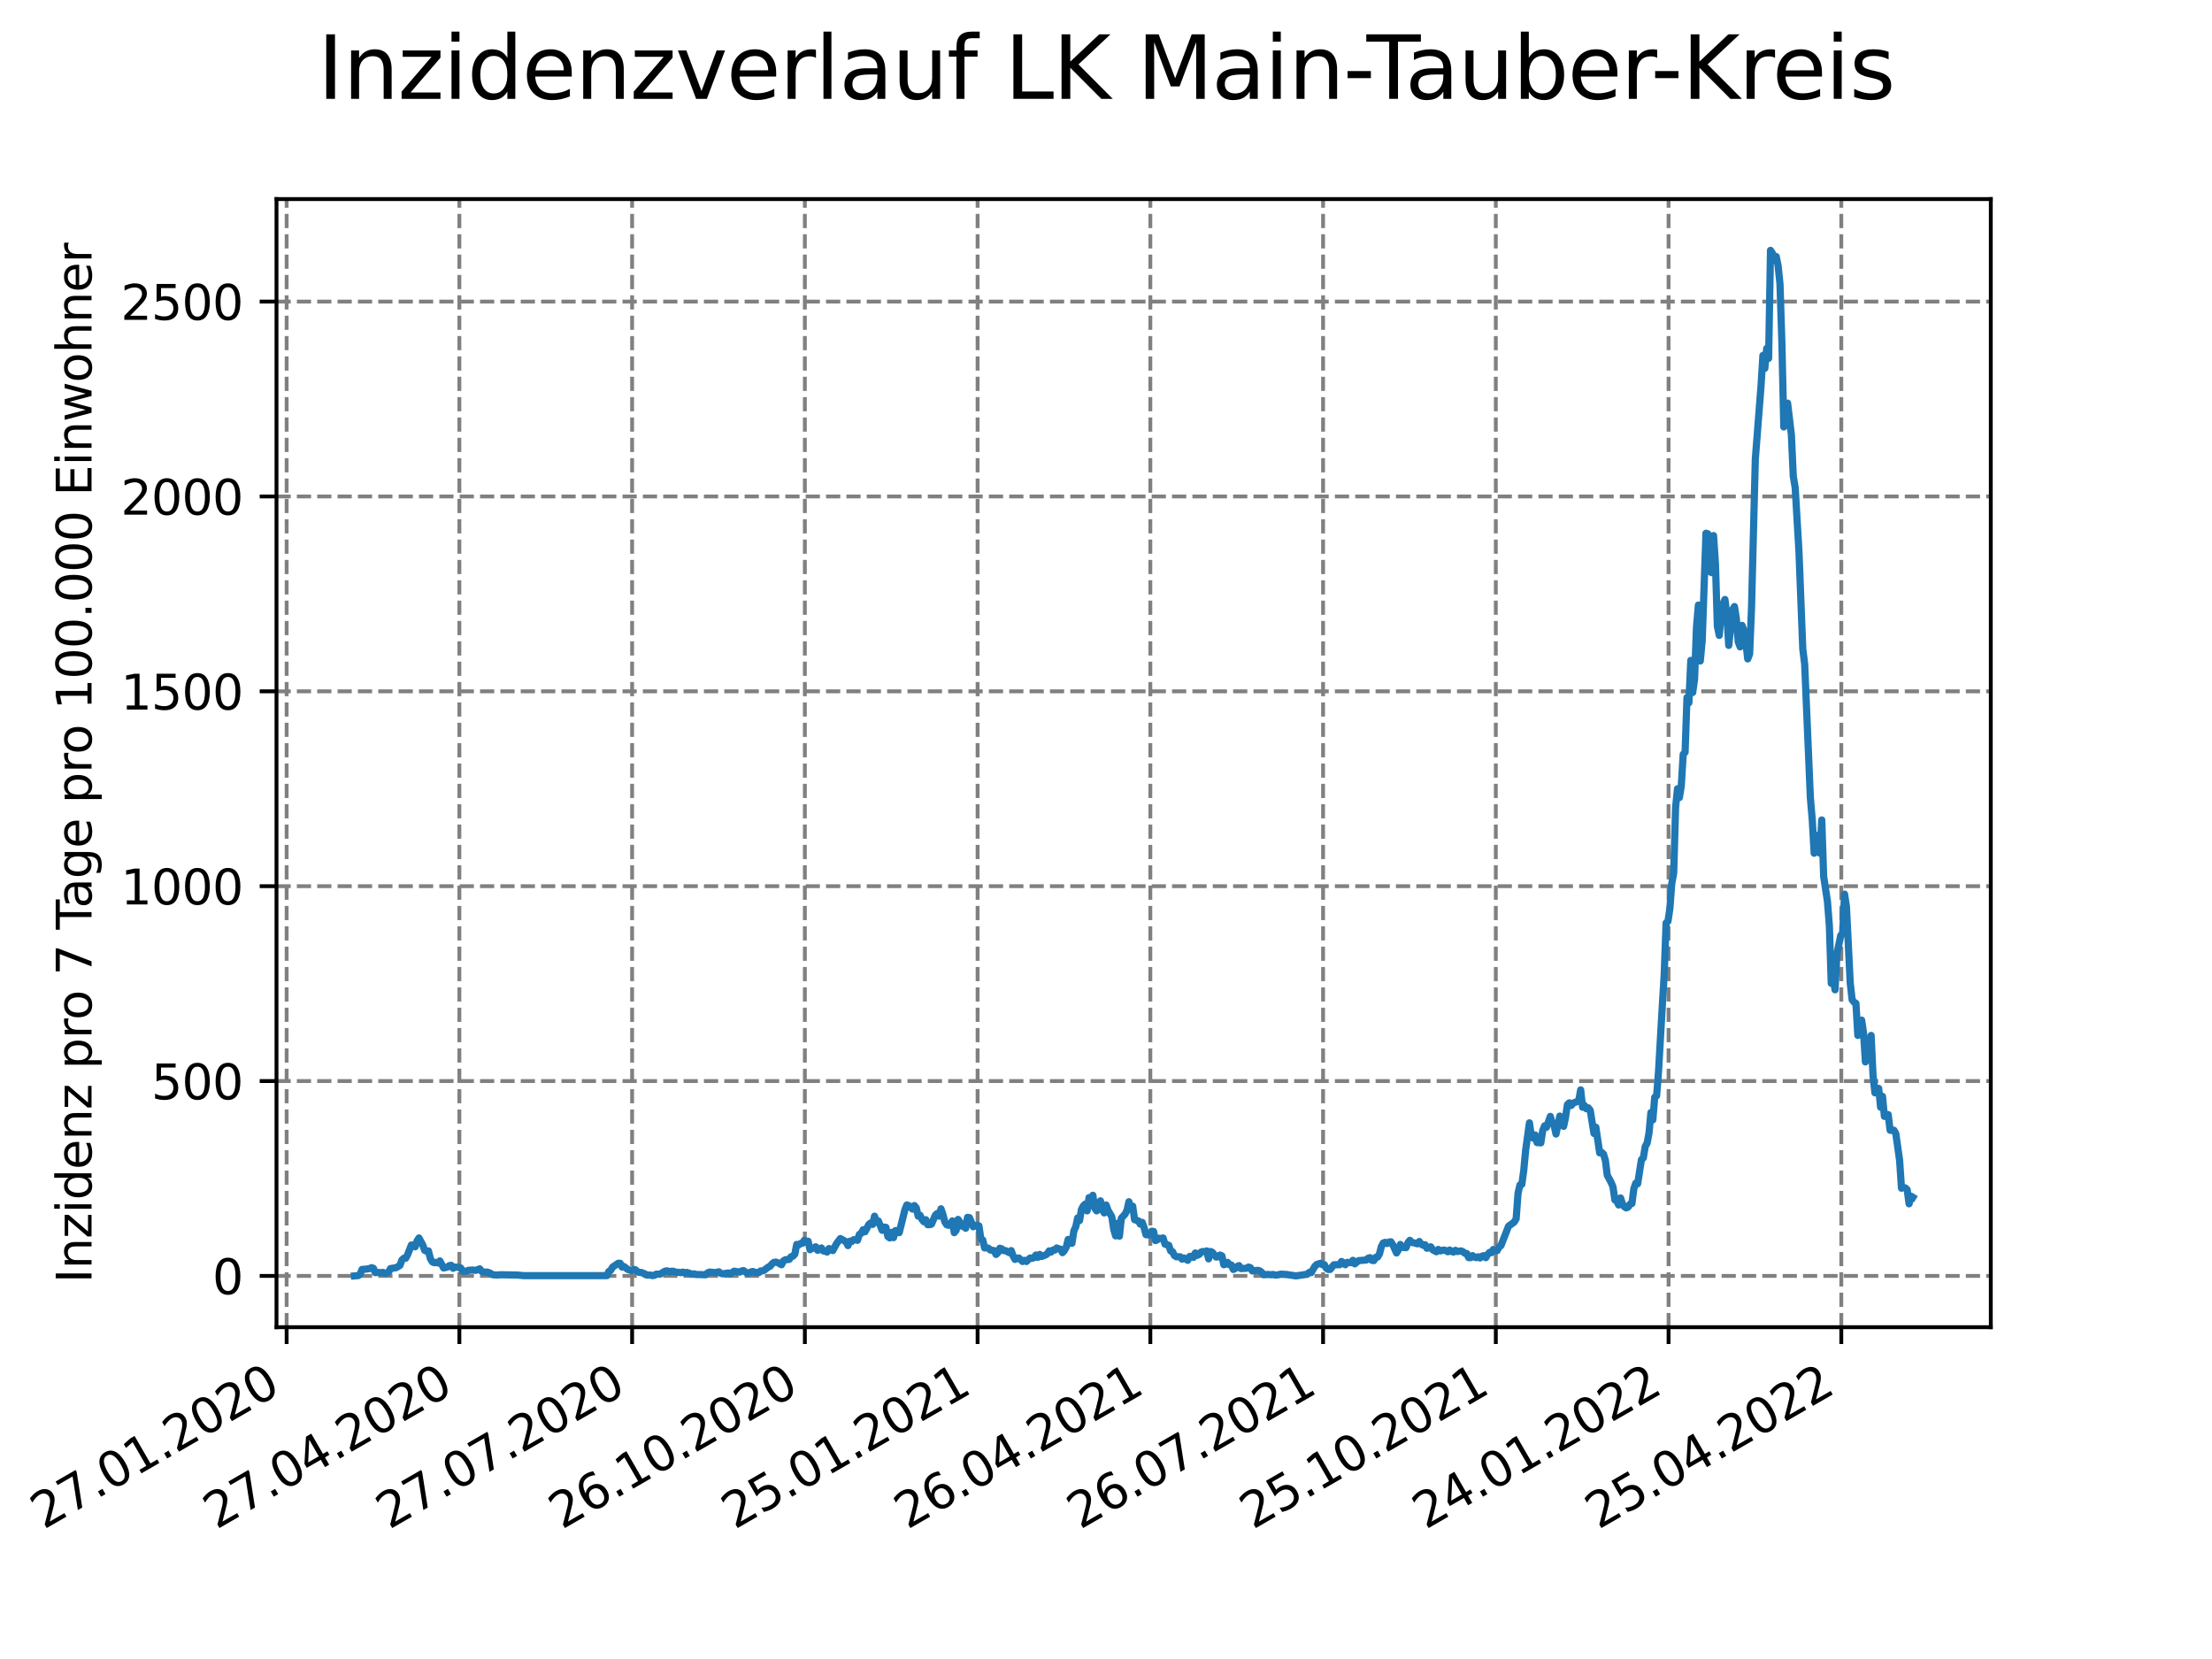 <?xml version="1.0" encoding="utf-8" standalone="no"?>
<!DOCTYPE svg PUBLIC "-//W3C//DTD SVG 1.1//EN"
  "http://www.w3.org/Graphics/SVG/1.1/DTD/svg11.dtd">
<svg xmlns:xlink="http://www.w3.org/1999/xlink" width="460.8pt" height="345.6pt" viewBox="0 0 460.8 345.6" xmlns="http://www.w3.org/2000/svg" version="1.1">
 <defs>
  <style type="text/css">*{stroke-linejoin: round; stroke-linecap: butt}</style>
 </defs>
 <g id="figure_1">
  <g id="patch_1">
   <path d="M 0 345.6 
L 460.8 345.6 
L 460.8 0 
L 0 0 
z
" style="fill: #ffffff"/>
  </g>
  <g id="axes_1">
   <g id="patch_2">
    <path d="M 57.6 276.48 
L 414.72 276.48 
L 414.72 41.472 
L 57.6 41.472 
z
" style="fill: #ffffff"/>
   </g>
   <g id="matplotlib.axis_1">
    <g id="xtick_1">
     <g id="line2d_1">
      <path d="M 59.712 276.48 
L 59.712 41.472 
" clip-path="url(#p176cbe93b3)" style="fill: none; stroke-dasharray: 2.96,1.28; stroke-dashoffset: 0; stroke: #808080; stroke-width: 0.8"/>
     </g>
     <g id="line2d_2">
      <defs>
       <path id="m58b17391d1" d="M 0 0 
L 0 3.5 
" style="stroke: #000000; stroke-width: 0.8"/>
      </defs>
      <g>
       <use xlink:href="#m58b17391d1" x="59.712" y="276.48" style="stroke: #000000; stroke-width: 0.8"/>
      </g>
     </g>
     <g id="text_1">
      <!-- 27.01.2020 -->
      <g transform="translate(9.087 318.689)rotate(-30)scale(0.1 -0.1)">
       <defs>
        <path id="DejaVuSans-32" d="M 1228 531 
L 3431 531 
L 3431 0 
L 469 0 
L 469 531 
Q 828 903 1448 1529 
Q 2069 2156 2228 2338 
Q 2531 2678 2651 2914 
Q 2772 3150 2772 3378 
Q 2772 3750 2511 3984 
Q 2250 4219 1831 4219 
Q 1534 4219 1204 4116 
Q 875 4013 500 3803 
L 500 4441 
Q 881 4594 1212 4672 
Q 1544 4750 1819 4750 
Q 2544 4750 2975 4387 
Q 3406 4025 3406 3419 
Q 3406 3131 3298 2873 
Q 3191 2616 2906 2266 
Q 2828 2175 2409 1742 
Q 1991 1309 1228 531 
z
" transform="scale(0.016)"/>
        <path id="DejaVuSans-37" d="M 525 4666 
L 3525 4666 
L 3525 4397 
L 1831 0 
L 1172 0 
L 2766 4134 
L 525 4134 
L 525 4666 
z
" transform="scale(0.016)"/>
        <path id="DejaVuSans-2e" d="M 684 794 
L 1344 794 
L 1344 0 
L 684 0 
L 684 794 
z
" transform="scale(0.016)"/>
        <path id="DejaVuSans-30" d="M 2034 4250 
Q 1547 4250 1301 3770 
Q 1056 3291 1056 2328 
Q 1056 1369 1301 889 
Q 1547 409 2034 409 
Q 2525 409 2770 889 
Q 3016 1369 3016 2328 
Q 3016 3291 2770 3770 
Q 2525 4250 2034 4250 
z
M 2034 4750 
Q 2819 4750 3233 4129 
Q 3647 3509 3647 2328 
Q 3647 1150 3233 529 
Q 2819 -91 2034 -91 
Q 1250 -91 836 529 
Q 422 1150 422 2328 
Q 422 3509 836 4129 
Q 1250 4750 2034 4750 
z
" transform="scale(0.016)"/>
        <path id="DejaVuSans-31" d="M 794 531 
L 1825 531 
L 1825 4091 
L 703 3866 
L 703 4441 
L 1819 4666 
L 2450 4666 
L 2450 531 
L 3481 531 
L 3481 0 
L 794 0 
L 794 531 
z
" transform="scale(0.016)"/>
       </defs>
       <use xlink:href="#DejaVuSans-32"/>
       <use xlink:href="#DejaVuSans-37" x="63.623"/>
       <use xlink:href="#DejaVuSans-2e" x="127.246"/>
       <use xlink:href="#DejaVuSans-30" x="159.033"/>
       <use xlink:href="#DejaVuSans-31" x="222.656"/>
       <use xlink:href="#DejaVuSans-2e" x="286.279"/>
       <use xlink:href="#DejaVuSans-32" x="318.066"/>
       <use xlink:href="#DejaVuSans-30" x="381.689"/>
       <use xlink:href="#DejaVuSans-32" x="445.312"/>
       <use xlink:href="#DejaVuSans-30" x="508.936"/>
      </g>
     </g>
    </g>
    <g id="xtick_2">
     <g id="line2d_3">
      <path d="M 95.697 276.48 
L 95.697 41.472 
" clip-path="url(#p176cbe93b3)" style="fill: none; stroke-dasharray: 2.96,1.28; stroke-dashoffset: 0; stroke: #808080; stroke-width: 0.8"/>
     </g>
     <g id="line2d_4">
      <g>
       <use xlink:href="#m58b17391d1" x="95.697" y="276.48" style="stroke: #000000; stroke-width: 0.8"/>
      </g>
     </g>
     <g id="text_2">
      <!-- 27.04.2020 -->
      <g transform="translate(45.072 318.689)rotate(-30)scale(0.1 -0.1)">
       <defs>
        <path id="DejaVuSans-34" d="M 2419 4116 
L 825 1625 
L 2419 1625 
L 2419 4116 
z
M 2253 4666 
L 3047 4666 
L 3047 1625 
L 3713 1625 
L 3713 1100 
L 3047 1100 
L 3047 0 
L 2419 0 
L 2419 1100 
L 313 1100 
L 313 1709 
L 2253 4666 
z
" transform="scale(0.016)"/>
       </defs>
       <use xlink:href="#DejaVuSans-32"/>
       <use xlink:href="#DejaVuSans-37" x="63.623"/>
       <use xlink:href="#DejaVuSans-2e" x="127.246"/>
       <use xlink:href="#DejaVuSans-30" x="159.033"/>
       <use xlink:href="#DejaVuSans-34" x="222.656"/>
       <use xlink:href="#DejaVuSans-2e" x="286.279"/>
       <use xlink:href="#DejaVuSans-32" x="318.066"/>
       <use xlink:href="#DejaVuSans-30" x="381.689"/>
       <use xlink:href="#DejaVuSans-32" x="445.312"/>
       <use xlink:href="#DejaVuSans-30" x="508.936"/>
      </g>
     </g>
    </g>
    <g id="xtick_3">
     <g id="line2d_5">
      <path d="M 131.682 276.48 
L 131.682 41.472 
" clip-path="url(#p176cbe93b3)" style="fill: none; stroke-dasharray: 2.96,1.28; stroke-dashoffset: 0; stroke: #808080; stroke-width: 0.8"/>
     </g>
     <g id="line2d_6">
      <g>
       <use xlink:href="#m58b17391d1" x="131.682" y="276.48" style="stroke: #000000; stroke-width: 0.8"/>
      </g>
     </g>
     <g id="text_3">
      <!-- 27.07.2020 -->
      <g transform="translate(81.057 318.689)rotate(-30)scale(0.1 -0.1)">
       <use xlink:href="#DejaVuSans-32"/>
       <use xlink:href="#DejaVuSans-37" x="63.623"/>
       <use xlink:href="#DejaVuSans-2e" x="127.246"/>
       <use xlink:href="#DejaVuSans-30" x="159.033"/>
       <use xlink:href="#DejaVuSans-37" x="222.656"/>
       <use xlink:href="#DejaVuSans-2e" x="286.279"/>
       <use xlink:href="#DejaVuSans-32" x="318.066"/>
       <use xlink:href="#DejaVuSans-30" x="381.689"/>
       <use xlink:href="#DejaVuSans-32" x="445.312"/>
       <use xlink:href="#DejaVuSans-30" x="508.936"/>
      </g>
     </g>
    </g>
    <g id="xtick_4">
     <g id="line2d_7">
      <path d="M 167.667 276.48 
L 167.667 41.472 
" clip-path="url(#p176cbe93b3)" style="fill: none; stroke-dasharray: 2.96,1.28; stroke-dashoffset: 0; stroke: #808080; stroke-width: 0.8"/>
     </g>
     <g id="line2d_8">
      <g>
       <use xlink:href="#m58b17391d1" x="167.667" y="276.48" style="stroke: #000000; stroke-width: 0.8"/>
      </g>
     </g>
     <g id="text_4">
      <!-- 26.10.2020 -->
      <g transform="translate(117.042 318.689)rotate(-30)scale(0.1 -0.1)">
       <defs>
        <path id="DejaVuSans-36" d="M 2113 2584 
Q 1688 2584 1439 2293 
Q 1191 2003 1191 1497 
Q 1191 994 1439 701 
Q 1688 409 2113 409 
Q 2538 409 2786 701 
Q 3034 994 3034 1497 
Q 3034 2003 2786 2293 
Q 2538 2584 2113 2584 
z
M 3366 4563 
L 3366 3988 
Q 3128 4100 2886 4159 
Q 2644 4219 2406 4219 
Q 1781 4219 1451 3797 
Q 1122 3375 1075 2522 
Q 1259 2794 1537 2939 
Q 1816 3084 2150 3084 
Q 2853 3084 3261 2657 
Q 3669 2231 3669 1497 
Q 3669 778 3244 343 
Q 2819 -91 2113 -91 
Q 1303 -91 875 529 
Q 447 1150 447 2328 
Q 447 3434 972 4092 
Q 1497 4750 2381 4750 
Q 2619 4750 2861 4703 
Q 3103 4656 3366 4563 
z
" transform="scale(0.016)"/>
       </defs>
       <use xlink:href="#DejaVuSans-32"/>
       <use xlink:href="#DejaVuSans-36" x="63.623"/>
       <use xlink:href="#DejaVuSans-2e" x="127.246"/>
       <use xlink:href="#DejaVuSans-31" x="159.033"/>
       <use xlink:href="#DejaVuSans-30" x="222.656"/>
       <use xlink:href="#DejaVuSans-2e" x="286.279"/>
       <use xlink:href="#DejaVuSans-32" x="318.066"/>
       <use xlink:href="#DejaVuSans-30" x="381.689"/>
       <use xlink:href="#DejaVuSans-32" x="445.312"/>
       <use xlink:href="#DejaVuSans-30" x="508.936"/>
      </g>
     </g>
    </g>
    <g id="xtick_5">
     <g id="line2d_9">
      <path d="M 203.652 276.48 
L 203.652 41.472 
" clip-path="url(#p176cbe93b3)" style="fill: none; stroke-dasharray: 2.96,1.28; stroke-dashoffset: 0; stroke: #808080; stroke-width: 0.8"/>
     </g>
     <g id="line2d_10">
      <g>
       <use xlink:href="#m58b17391d1" x="203.652" y="276.48" style="stroke: #000000; stroke-width: 0.8"/>
      </g>
     </g>
     <g id="text_5">
      <!-- 25.01.2021 -->
      <g transform="translate(153.026 318.689)rotate(-30)scale(0.1 -0.1)">
       <defs>
        <path id="DejaVuSans-35" d="M 691 4666 
L 3169 4666 
L 3169 4134 
L 1269 4134 
L 1269 2991 
Q 1406 3038 1543 3061 
Q 1681 3084 1819 3084 
Q 2600 3084 3056 2656 
Q 3513 2228 3513 1497 
Q 3513 744 3044 326 
Q 2575 -91 1722 -91 
Q 1428 -91 1123 -41 
Q 819 9 494 109 
L 494 744 
Q 775 591 1075 516 
Q 1375 441 1709 441 
Q 2250 441 2565 725 
Q 2881 1009 2881 1497 
Q 2881 1984 2565 2268 
Q 2250 2553 1709 2553 
Q 1456 2553 1204 2497 
Q 953 2441 691 2322 
L 691 4666 
z
" transform="scale(0.016)"/>
       </defs>
       <use xlink:href="#DejaVuSans-32"/>
       <use xlink:href="#DejaVuSans-35" x="63.623"/>
       <use xlink:href="#DejaVuSans-2e" x="127.246"/>
       <use xlink:href="#DejaVuSans-30" x="159.033"/>
       <use xlink:href="#DejaVuSans-31" x="222.656"/>
       <use xlink:href="#DejaVuSans-2e" x="286.279"/>
       <use xlink:href="#DejaVuSans-32" x="318.066"/>
       <use xlink:href="#DejaVuSans-30" x="381.689"/>
       <use xlink:href="#DejaVuSans-32" x="445.312"/>
       <use xlink:href="#DejaVuSans-31" x="508.936"/>
      </g>
     </g>
    </g>
    <g id="xtick_6">
     <g id="line2d_11">
      <path d="M 239.637 276.48 
L 239.637 41.472 
" clip-path="url(#p176cbe93b3)" style="fill: none; stroke-dasharray: 2.96,1.28; stroke-dashoffset: 0; stroke: #808080; stroke-width: 0.8"/>
     </g>
     <g id="line2d_12">
      <g>
       <use xlink:href="#m58b17391d1" x="239.637" y="276.48" style="stroke: #000000; stroke-width: 0.8"/>
      </g>
     </g>
     <g id="text_6">
      <!-- 26.04.2021 -->
      <g transform="translate(189.011 318.689)rotate(-30)scale(0.1 -0.1)">
       <use xlink:href="#DejaVuSans-32"/>
       <use xlink:href="#DejaVuSans-36" x="63.623"/>
       <use xlink:href="#DejaVuSans-2e" x="127.246"/>
       <use xlink:href="#DejaVuSans-30" x="159.033"/>
       <use xlink:href="#DejaVuSans-34" x="222.656"/>
       <use xlink:href="#DejaVuSans-2e" x="286.279"/>
       <use xlink:href="#DejaVuSans-32" x="318.066"/>
       <use xlink:href="#DejaVuSans-30" x="381.689"/>
       <use xlink:href="#DejaVuSans-32" x="445.312"/>
       <use xlink:href="#DejaVuSans-31" x="508.936"/>
      </g>
     </g>
    </g>
    <g id="xtick_7">
     <g id="line2d_13">
      <path d="M 275.621 276.48 
L 275.621 41.472 
" clip-path="url(#p176cbe93b3)" style="fill: none; stroke-dasharray: 2.96,1.28; stroke-dashoffset: 0; stroke: #808080; stroke-width: 0.8"/>
     </g>
     <g id="line2d_14">
      <g>
       <use xlink:href="#m58b17391d1" x="275.621" y="276.48" style="stroke: #000000; stroke-width: 0.8"/>
      </g>
     </g>
     <g id="text_7">
      <!-- 26.07.2021 -->
      <g transform="translate(224.996 318.689)rotate(-30)scale(0.1 -0.1)">
       <use xlink:href="#DejaVuSans-32"/>
       <use xlink:href="#DejaVuSans-36" x="63.623"/>
       <use xlink:href="#DejaVuSans-2e" x="127.246"/>
       <use xlink:href="#DejaVuSans-30" x="159.033"/>
       <use xlink:href="#DejaVuSans-37" x="222.656"/>
       <use xlink:href="#DejaVuSans-2e" x="286.279"/>
       <use xlink:href="#DejaVuSans-32" x="318.066"/>
       <use xlink:href="#DejaVuSans-30" x="381.689"/>
       <use xlink:href="#DejaVuSans-32" x="445.312"/>
       <use xlink:href="#DejaVuSans-31" x="508.936"/>
      </g>
     </g>
    </g>
    <g id="xtick_8">
     <g id="line2d_15">
      <path d="M 311.606 276.48 
L 311.606 41.472 
" clip-path="url(#p176cbe93b3)" style="fill: none; stroke-dasharray: 2.96,1.28; stroke-dashoffset: 0; stroke: #808080; stroke-width: 0.8"/>
     </g>
     <g id="line2d_16">
      <g>
       <use xlink:href="#m58b17391d1" x="311.606" y="276.48" style="stroke: #000000; stroke-width: 0.8"/>
      </g>
     </g>
     <g id="text_8">
      <!-- 25.10.2021 -->
      <g transform="translate(260.981 318.689)rotate(-30)scale(0.1 -0.1)">
       <use xlink:href="#DejaVuSans-32"/>
       <use xlink:href="#DejaVuSans-35" x="63.623"/>
       <use xlink:href="#DejaVuSans-2e" x="127.246"/>
       <use xlink:href="#DejaVuSans-31" x="159.033"/>
       <use xlink:href="#DejaVuSans-30" x="222.656"/>
       <use xlink:href="#DejaVuSans-2e" x="286.279"/>
       <use xlink:href="#DejaVuSans-32" x="318.066"/>
       <use xlink:href="#DejaVuSans-30" x="381.689"/>
       <use xlink:href="#DejaVuSans-32" x="445.312"/>
       <use xlink:href="#DejaVuSans-31" x="508.936"/>
      </g>
     </g>
    </g>
    <g id="xtick_9">
     <g id="line2d_17">
      <path d="M 347.591 276.48 
L 347.591 41.472 
" clip-path="url(#p176cbe93b3)" style="fill: none; stroke-dasharray: 2.96,1.28; stroke-dashoffset: 0; stroke: #808080; stroke-width: 0.8"/>
     </g>
     <g id="line2d_18">
      <g>
       <use xlink:href="#m58b17391d1" x="347.591" y="276.48" style="stroke: #000000; stroke-width: 0.8"/>
      </g>
     </g>
     <g id="text_9">
      <!-- 24.01.2022 -->
      <g transform="translate(296.966 318.689)rotate(-30)scale(0.1 -0.1)">
       <use xlink:href="#DejaVuSans-32"/>
       <use xlink:href="#DejaVuSans-34" x="63.623"/>
       <use xlink:href="#DejaVuSans-2e" x="127.246"/>
       <use xlink:href="#DejaVuSans-30" x="159.033"/>
       <use xlink:href="#DejaVuSans-31" x="222.656"/>
       <use xlink:href="#DejaVuSans-2e" x="286.279"/>
       <use xlink:href="#DejaVuSans-32" x="318.066"/>
       <use xlink:href="#DejaVuSans-30" x="381.689"/>
       <use xlink:href="#DejaVuSans-32" x="445.312"/>
       <use xlink:href="#DejaVuSans-32" x="508.936"/>
      </g>
     </g>
    </g>
    <g id="xtick_10">
     <g id="line2d_19">
      <path d="M 383.576 276.48 
L 383.576 41.472 
" clip-path="url(#p176cbe93b3)" style="fill: none; stroke-dasharray: 2.96,1.28; stroke-dashoffset: 0; stroke: #808080; stroke-width: 0.8"/>
     </g>
     <g id="line2d_20">
      <g>
       <use xlink:href="#m58b17391d1" x="383.576" y="276.48" style="stroke: #000000; stroke-width: 0.8"/>
      </g>
     </g>
     <g id="text_10">
      <!-- 25.04.2022 -->
      <g transform="translate(332.951 318.689)rotate(-30)scale(0.1 -0.1)">
       <use xlink:href="#DejaVuSans-32"/>
       <use xlink:href="#DejaVuSans-35" x="63.623"/>
       <use xlink:href="#DejaVuSans-2e" x="127.246"/>
       <use xlink:href="#DejaVuSans-30" x="159.033"/>
       <use xlink:href="#DejaVuSans-34" x="222.656"/>
       <use xlink:href="#DejaVuSans-2e" x="286.279"/>
       <use xlink:href="#DejaVuSans-32" x="318.066"/>
       <use xlink:href="#DejaVuSans-30" x="381.689"/>
       <use xlink:href="#DejaVuSans-32" x="445.312"/>
       <use xlink:href="#DejaVuSans-32" x="508.936"/>
      </g>
     </g>
    </g>
   </g>
   <g id="matplotlib.axis_2">
    <g id="ytick_1">
     <g id="line2d_21">
      <path d="M 57.6 265.798 
L 414.72 265.798 
" clip-path="url(#p176cbe93b3)" style="fill: none; stroke-dasharray: 2.96,1.28; stroke-dashoffset: 0; stroke: #808080; stroke-width: 0.8"/>
     </g>
     <g id="line2d_22">
      <defs>
       <path id="m36d92dc665" d="M 0 0 
L -3.5 0 
" style="stroke: #000000; stroke-width: 0.8"/>
      </defs>
      <g>
       <use xlink:href="#m36d92dc665" x="57.6" y="265.798" style="stroke: #000000; stroke-width: 0.8"/>
      </g>
     </g>
     <g id="text_11">
      <!-- 0 -->
      <g transform="translate(44.237 269.597)scale(0.1 -0.1)">
       <use xlink:href="#DejaVuSans-30"/>
      </g>
     </g>
    </g>
    <g id="ytick_2">
     <g id="line2d_23">
      <path d="M 57.6 225.203 
L 414.72 225.203 
" clip-path="url(#p176cbe93b3)" style="fill: none; stroke-dasharray: 2.96,1.28; stroke-dashoffset: 0; stroke: #808080; stroke-width: 0.8"/>
     </g>
     <g id="line2d_24">
      <g>
       <use xlink:href="#m36d92dc665" x="57.6" y="225.203" style="stroke: #000000; stroke-width: 0.8"/>
      </g>
     </g>
     <g id="text_12">
      <!-- 500 -->
      <g transform="translate(31.512 229.003)scale(0.1 -0.1)">
       <use xlink:href="#DejaVuSans-35"/>
       <use xlink:href="#DejaVuSans-30" x="63.623"/>
       <use xlink:href="#DejaVuSans-30" x="127.246"/>
      </g>
     </g>
    </g>
    <g id="ytick_3">
     <g id="line2d_25">
      <path d="M 57.6 184.609 
L 414.72 184.609 
" clip-path="url(#p176cbe93b3)" style="fill: none; stroke-dasharray: 2.96,1.28; stroke-dashoffset: 0; stroke: #808080; stroke-width: 0.8"/>
     </g>
     <g id="line2d_26">
      <g>
       <use xlink:href="#m36d92dc665" x="57.6" y="184.609" style="stroke: #000000; stroke-width: 0.8"/>
      </g>
     </g>
     <g id="text_13">
      <!-- 1000 -->
      <g transform="translate(25.15 188.408)scale(0.1 -0.1)">
       <use xlink:href="#DejaVuSans-31"/>
       <use xlink:href="#DejaVuSans-30" x="63.623"/>
       <use xlink:href="#DejaVuSans-30" x="127.246"/>
       <use xlink:href="#DejaVuSans-30" x="190.869"/>
      </g>
     </g>
    </g>
    <g id="ytick_4">
     <g id="line2d_27">
      <path d="M 57.6 144.015 
L 414.72 144.015 
" clip-path="url(#p176cbe93b3)" style="fill: none; stroke-dasharray: 2.96,1.28; stroke-dashoffset: 0; stroke: #808080; stroke-width: 0.8"/>
     </g>
     <g id="line2d_28">
      <g>
       <use xlink:href="#m36d92dc665" x="57.6" y="144.015" style="stroke: #000000; stroke-width: 0.8"/>
      </g>
     </g>
     <g id="text_14">
      <!-- 1500 -->
      <g transform="translate(25.15 147.814)scale(0.1 -0.1)">
       <use xlink:href="#DejaVuSans-31"/>
       <use xlink:href="#DejaVuSans-35" x="63.623"/>
       <use xlink:href="#DejaVuSans-30" x="127.246"/>
       <use xlink:href="#DejaVuSans-30" x="190.869"/>
      </g>
     </g>
    </g>
    <g id="ytick_5">
     <g id="line2d_29">
      <path d="M 57.6 103.42 
L 414.72 103.42 
" clip-path="url(#p176cbe93b3)" style="fill: none; stroke-dasharray: 2.96,1.28; stroke-dashoffset: 0; stroke: #808080; stroke-width: 0.8"/>
     </g>
     <g id="line2d_30">
      <g>
       <use xlink:href="#m36d92dc665" x="57.6" y="103.42" style="stroke: #000000; stroke-width: 0.8"/>
      </g>
     </g>
     <g id="text_15">
      <!-- 2000 -->
      <g transform="translate(25.15 107.219)scale(0.1 -0.1)">
       <use xlink:href="#DejaVuSans-32"/>
       <use xlink:href="#DejaVuSans-30" x="63.623"/>
       <use xlink:href="#DejaVuSans-30" x="127.246"/>
       <use xlink:href="#DejaVuSans-30" x="190.869"/>
      </g>
     </g>
    </g>
    <g id="ytick_6">
     <g id="line2d_31">
      <path d="M 57.6 62.826 
L 414.72 62.826 
" clip-path="url(#p176cbe93b3)" style="fill: none; stroke-dasharray: 2.96,1.28; stroke-dashoffset: 0; stroke: #808080; stroke-width: 0.8"/>
     </g>
     <g id="line2d_32">
      <g>
       <use xlink:href="#m36d92dc665" x="57.6" y="62.826" style="stroke: #000000; stroke-width: 0.8"/>
      </g>
     </g>
     <g id="text_16">
      <!-- 2500 -->
      <g transform="translate(25.15 66.625)scale(0.1 -0.1)">
       <use xlink:href="#DejaVuSans-32"/>
       <use xlink:href="#DejaVuSans-35" x="63.623"/>
       <use xlink:href="#DejaVuSans-30" x="127.246"/>
       <use xlink:href="#DejaVuSans-30" x="190.869"/>
      </g>
     </g>
    </g>
    <g id="text_17">
     <!-- Inzidenz pro 7 Tage pro 100.000 Einwohner -->
     <g transform="translate(19.07 267.301)rotate(-90)scale(0.1 -0.1)">
      <defs>
       <path id="DejaVuSans-49" d="M 628 4666 
L 1259 4666 
L 1259 0 
L 628 0 
L 628 4666 
z
" transform="scale(0.016)"/>
       <path id="DejaVuSans-6e" d="M 3513 2113 
L 3513 0 
L 2938 0 
L 2938 2094 
Q 2938 2591 2744 2837 
Q 2550 3084 2163 3084 
Q 1697 3084 1428 2787 
Q 1159 2491 1159 1978 
L 1159 0 
L 581 0 
L 581 3500 
L 1159 3500 
L 1159 2956 
Q 1366 3272 1645 3428 
Q 1925 3584 2291 3584 
Q 2894 3584 3203 3211 
Q 3513 2838 3513 2113 
z
" transform="scale(0.016)"/>
       <path id="DejaVuSans-7a" d="M 353 3500 
L 3084 3500 
L 3084 2975 
L 922 459 
L 3084 459 
L 3084 0 
L 275 0 
L 275 525 
L 2438 3041 
L 353 3041 
L 353 3500 
z
" transform="scale(0.016)"/>
       <path id="DejaVuSans-69" d="M 603 3500 
L 1178 3500 
L 1178 0 
L 603 0 
L 603 3500 
z
M 603 4863 
L 1178 4863 
L 1178 4134 
L 603 4134 
L 603 4863 
z
" transform="scale(0.016)"/>
       <path id="DejaVuSans-64" d="M 2906 2969 
L 2906 4863 
L 3481 4863 
L 3481 0 
L 2906 0 
L 2906 525 
Q 2725 213 2448 61 
Q 2172 -91 1784 -91 
Q 1150 -91 751 415 
Q 353 922 353 1747 
Q 353 2572 751 3078 
Q 1150 3584 1784 3584 
Q 2172 3584 2448 3432 
Q 2725 3281 2906 2969 
z
M 947 1747 
Q 947 1113 1208 752 
Q 1469 391 1925 391 
Q 2381 391 2643 752 
Q 2906 1113 2906 1747 
Q 2906 2381 2643 2742 
Q 2381 3103 1925 3103 
Q 1469 3103 1208 2742 
Q 947 2381 947 1747 
z
" transform="scale(0.016)"/>
       <path id="DejaVuSans-65" d="M 3597 1894 
L 3597 1613 
L 953 1613 
Q 991 1019 1311 708 
Q 1631 397 2203 397 
Q 2534 397 2845 478 
Q 3156 559 3463 722 
L 3463 178 
Q 3153 47 2828 -22 
Q 2503 -91 2169 -91 
Q 1331 -91 842 396 
Q 353 884 353 1716 
Q 353 2575 817 3079 
Q 1281 3584 2069 3584 
Q 2775 3584 3186 3129 
Q 3597 2675 3597 1894 
z
M 3022 2063 
Q 3016 2534 2758 2815 
Q 2500 3097 2075 3097 
Q 1594 3097 1305 2825 
Q 1016 2553 972 2059 
L 3022 2063 
z
" transform="scale(0.016)"/>
       <path id="DejaVuSans-20" transform="scale(0.016)"/>
       <path id="DejaVuSans-70" d="M 1159 525 
L 1159 -1331 
L 581 -1331 
L 581 3500 
L 1159 3500 
L 1159 2969 
Q 1341 3281 1617 3432 
Q 1894 3584 2278 3584 
Q 2916 3584 3314 3078 
Q 3713 2572 3713 1747 
Q 3713 922 3314 415 
Q 2916 -91 2278 -91 
Q 1894 -91 1617 61 
Q 1341 213 1159 525 
z
M 3116 1747 
Q 3116 2381 2855 2742 
Q 2594 3103 2138 3103 
Q 1681 3103 1420 2742 
Q 1159 2381 1159 1747 
Q 1159 1113 1420 752 
Q 1681 391 2138 391 
Q 2594 391 2855 752 
Q 3116 1113 3116 1747 
z
" transform="scale(0.016)"/>
       <path id="DejaVuSans-72" d="M 2631 2963 
Q 2534 3019 2420 3045 
Q 2306 3072 2169 3072 
Q 1681 3072 1420 2755 
Q 1159 2438 1159 1844 
L 1159 0 
L 581 0 
L 581 3500 
L 1159 3500 
L 1159 2956 
Q 1341 3275 1631 3429 
Q 1922 3584 2338 3584 
Q 2397 3584 2469 3576 
Q 2541 3569 2628 3553 
L 2631 2963 
z
" transform="scale(0.016)"/>
       <path id="DejaVuSans-6f" d="M 1959 3097 
Q 1497 3097 1228 2736 
Q 959 2375 959 1747 
Q 959 1119 1226 758 
Q 1494 397 1959 397 
Q 2419 397 2687 759 
Q 2956 1122 2956 1747 
Q 2956 2369 2687 2733 
Q 2419 3097 1959 3097 
z
M 1959 3584 
Q 2709 3584 3137 3096 
Q 3566 2609 3566 1747 
Q 3566 888 3137 398 
Q 2709 -91 1959 -91 
Q 1206 -91 779 398 
Q 353 888 353 1747 
Q 353 2609 779 3096 
Q 1206 3584 1959 3584 
z
" transform="scale(0.016)"/>
       <path id="DejaVuSans-54" d="M -19 4666 
L 3928 4666 
L 3928 4134 
L 2272 4134 
L 2272 0 
L 1638 0 
L 1638 4134 
L -19 4134 
L -19 4666 
z
" transform="scale(0.016)"/>
       <path id="DejaVuSans-61" d="M 2194 1759 
Q 1497 1759 1228 1600 
Q 959 1441 959 1056 
Q 959 750 1161 570 
Q 1363 391 1709 391 
Q 2188 391 2477 730 
Q 2766 1069 2766 1631 
L 2766 1759 
L 2194 1759 
z
M 3341 1997 
L 3341 0 
L 2766 0 
L 2766 531 
Q 2569 213 2275 61 
Q 1981 -91 1556 -91 
Q 1019 -91 701 211 
Q 384 513 384 1019 
Q 384 1609 779 1909 
Q 1175 2209 1959 2209 
L 2766 2209 
L 2766 2266 
Q 2766 2663 2505 2880 
Q 2244 3097 1772 3097 
Q 1472 3097 1187 3025 
Q 903 2953 641 2809 
L 641 3341 
Q 956 3463 1253 3523 
Q 1550 3584 1831 3584 
Q 2591 3584 2966 3190 
Q 3341 2797 3341 1997 
z
" transform="scale(0.016)"/>
       <path id="DejaVuSans-67" d="M 2906 1791 
Q 2906 2416 2648 2759 
Q 2391 3103 1925 3103 
Q 1463 3103 1205 2759 
Q 947 2416 947 1791 
Q 947 1169 1205 825 
Q 1463 481 1925 481 
Q 2391 481 2648 825 
Q 2906 1169 2906 1791 
z
M 3481 434 
Q 3481 -459 3084 -895 
Q 2688 -1331 1869 -1331 
Q 1566 -1331 1297 -1286 
Q 1028 -1241 775 -1147 
L 775 -588 
Q 1028 -725 1275 -790 
Q 1522 -856 1778 -856 
Q 2344 -856 2625 -561 
Q 2906 -266 2906 331 
L 2906 616 
Q 2728 306 2450 153 
Q 2172 0 1784 0 
Q 1141 0 747 490 
Q 353 981 353 1791 
Q 353 2603 747 3093 
Q 1141 3584 1784 3584 
Q 2172 3584 2450 3431 
Q 2728 3278 2906 2969 
L 2906 3500 
L 3481 3500 
L 3481 434 
z
" transform="scale(0.016)"/>
       <path id="DejaVuSans-45" d="M 628 4666 
L 3578 4666 
L 3578 4134 
L 1259 4134 
L 1259 2753 
L 3481 2753 
L 3481 2222 
L 1259 2222 
L 1259 531 
L 3634 531 
L 3634 0 
L 628 0 
L 628 4666 
z
" transform="scale(0.016)"/>
       <path id="DejaVuSans-77" d="M 269 3500 
L 844 3500 
L 1563 769 
L 2278 3500 
L 2956 3500 
L 3675 769 
L 4391 3500 
L 4966 3500 
L 4050 0 
L 3372 0 
L 2619 2869 
L 1863 0 
L 1184 0 
L 269 3500 
z
" transform="scale(0.016)"/>
       <path id="DejaVuSans-68" d="M 3513 2113 
L 3513 0 
L 2938 0 
L 2938 2094 
Q 2938 2591 2744 2837 
Q 2550 3084 2163 3084 
Q 1697 3084 1428 2787 
Q 1159 2491 1159 1978 
L 1159 0 
L 581 0 
L 581 4863 
L 1159 4863 
L 1159 2956 
Q 1366 3272 1645 3428 
Q 1925 3584 2291 3584 
Q 2894 3584 3203 3211 
Q 3513 2838 3513 2113 
z
" transform="scale(0.016)"/>
      </defs>
      <use xlink:href="#DejaVuSans-49"/>
      <use xlink:href="#DejaVuSans-6e" x="29.492"/>
      <use xlink:href="#DejaVuSans-7a" x="92.871"/>
      <use xlink:href="#DejaVuSans-69" x="145.361"/>
      <use xlink:href="#DejaVuSans-64" x="173.145"/>
      <use xlink:href="#DejaVuSans-65" x="236.621"/>
      <use xlink:href="#DejaVuSans-6e" x="298.145"/>
      <use xlink:href="#DejaVuSans-7a" x="361.523"/>
      <use xlink:href="#DejaVuSans-20" x="414.014"/>
      <use xlink:href="#DejaVuSans-70" x="445.801"/>
      <use xlink:href="#DejaVuSans-72" x="509.277"/>
      <use xlink:href="#DejaVuSans-6f" x="548.141"/>
      <use xlink:href="#DejaVuSans-20" x="609.322"/>
      <use xlink:href="#DejaVuSans-37" x="641.109"/>
      <use xlink:href="#DejaVuSans-20" x="704.732"/>
      <use xlink:href="#DejaVuSans-54" x="736.52"/>
      <use xlink:href="#DejaVuSans-61" x="781.104"/>
      <use xlink:href="#DejaVuSans-67" x="842.383"/>
      <use xlink:href="#DejaVuSans-65" x="905.859"/>
      <use xlink:href="#DejaVuSans-20" x="967.383"/>
      <use xlink:href="#DejaVuSans-70" x="999.17"/>
      <use xlink:href="#DejaVuSans-72" x="1062.646"/>
      <use xlink:href="#DejaVuSans-6f" x="1101.51"/>
      <use xlink:href="#DejaVuSans-20" x="1162.691"/>
      <use xlink:href="#DejaVuSans-31" x="1194.479"/>
      <use xlink:href="#DejaVuSans-30" x="1258.102"/>
      <use xlink:href="#DejaVuSans-30" x="1321.725"/>
      <use xlink:href="#DejaVuSans-2e" x="1385.348"/>
      <use xlink:href="#DejaVuSans-30" x="1417.135"/>
      <use xlink:href="#DejaVuSans-30" x="1480.758"/>
      <use xlink:href="#DejaVuSans-30" x="1544.381"/>
      <use xlink:href="#DejaVuSans-20" x="1608.004"/>
      <use xlink:href="#DejaVuSans-45" x="1639.791"/>
      <use xlink:href="#DejaVuSans-69" x="1702.975"/>
      <use xlink:href="#DejaVuSans-6e" x="1730.758"/>
      <use xlink:href="#DejaVuSans-77" x="1794.137"/>
      <use xlink:href="#DejaVuSans-6f" x="1875.924"/>
      <use xlink:href="#DejaVuSans-68" x="1937.105"/>
      <use xlink:href="#DejaVuSans-6e" x="2000.484"/>
      <use xlink:href="#DejaVuSans-65" x="2063.863"/>
      <use xlink:href="#DejaVuSans-72" x="2125.387"/>
     </g>
    </g>
   </g>
   <g id="line2d_33">
    <path d="M 73.833 265.798 
L 74.624 265.736 
L 75.019 265.43 
L 75.414 264.449 
L 76.205 264.387 
L 76.996 264.265 
L 77.392 264.081 
L 77.787 264.203 
L 78.183 265.123 
L 78.578 265.062 
L 79.369 265.123 
L 79.764 265.062 
L 80.16 265.246 
L 80.555 265.185 
L 80.951 265.001 
L 81.346 264.265 
L 82.532 264.081 
L 83.323 263.59 
L 83.719 262.486 
L 84.114 262.119 
L 84.51 262.119 
L 84.905 261.383 
L 85.696 259.359 
L 86.091 259.359 
L 86.487 259.727 
L 86.882 258.501 
L 87.278 257.887 
L 88.068 259.359 
L 88.464 260.463 
L 88.859 260.647 
L 89.255 260.586 
L 89.65 262.18 
L 90.046 262.854 
L 90.441 263.038 
L 90.837 262.977 
L 91.232 263.1 
L 91.627 262.67 
L 92.418 264.142 
L 93.209 263.958 
L 93.605 263.652 
L 94 263.59 
L 94.395 264.203 
L 94.791 263.958 
L 95.582 264.019 
L 95.977 264.142 
L 96.373 264.817 
L 97.164 264.817 
L 97.559 264.633 
L 98.35 264.571 
L 99.141 264.633 
L 99.932 264.326 
L 100.327 264.817 
L 100.723 265.001 
L 101.513 265.001 
L 101.909 265.123 
L 102.7 265.553 
L 103.491 265.614 
L 104.281 265.553 
L 107.84 265.614 
L 109.027 265.736 
L 126.426 265.736 
L 126.821 264.878 
L 127.217 264.633 
L 127.612 263.958 
L 128.799 263.161 
L 129.194 263.161 
L 129.589 263.958 
L 129.985 263.836 
L 130.776 264.449 
L 131.567 264.694 
L 131.962 264.449 
L 132.358 264.51 
L 132.753 264.878 
L 133.148 265.062 
L 133.544 265.062 
L 134.335 265.369 
L 134.73 265.614 
L 135.521 265.614 
L 135.916 265.736 
L 136.312 265.675 
L 136.707 265.43 
L 137.498 265.43 
L 138.289 264.939 
L 138.685 264.755 
L 139.08 264.755 
L 139.475 265.001 
L 139.871 264.817 
L 140.266 264.817 
L 140.662 265.001 
L 141.453 265.062 
L 141.848 265.123 
L 142.243 265.001 
L 142.639 265.185 
L 143.034 265.062 
L 144.221 265.43 
L 144.616 265.369 
L 145.012 265.491 
L 146.989 265.553 
L 147.384 265.185 
L 147.78 265.001 
L 148.57 265.062 
L 148.966 265.123 
L 149.757 264.939 
L 150.152 265.246 
L 150.548 265.369 
L 151.734 265.185 
L 152.129 265.369 
L 152.92 264.817 
L 154.107 265.001 
L 154.502 264.755 
L 154.898 264.694 
L 155.688 265.246 
L 156.084 265.185 
L 156.479 264.939 
L 156.875 264.878 
L 157.27 265.123 
L 157.666 265.062 
L 158.061 265.123 
L 158.456 264.755 
L 158.852 264.755 
L 159.247 264.571 
L 160.038 263.958 
L 160.434 263.774 
L 160.829 263.284 
L 161.225 262.977 
L 161.62 262.916 
L 162.015 263.038 
L 162.806 263.468 
L 163.202 262.67 
L 163.597 262.425 
L 164.388 262.364 
L 164.783 261.812 
L 165.179 261.689 
L 165.574 261.26 
L 165.97 259.236 
L 166.365 259.359 
L 166.761 259.052 
L 167.156 258.991 
L 167.552 258.378 
L 167.947 258.562 
L 168.342 258.562 
L 168.738 260.34 
L 169.133 259.972 
L 169.529 260.034 
L 169.924 259.727 
L 170.32 260.463 
L 170.715 260.279 
L 171.11 259.972 
L 171.506 260.586 
L 171.901 260.647 
L 172.297 260.831 
L 172.692 260.095 
L 173.483 260.524 
L 174.274 259.052 
L 175.065 258.01 
L 176.251 258.685 
L 176.647 259.482 
L 177.042 258.562 
L 177.437 258.623 
L 177.833 258.255 
L 178.228 258.255 
L 178.624 258.378 
L 179.019 257.152 
L 179.415 256.906 
L 179.81 256.17 
L 180.206 256.6 
L 180.996 255.067 
L 181.392 254.76 
L 181.787 255.067 
L 182.183 253.35 
L 182.578 254.576 
L 182.974 254.331 
L 183.764 256.293 
L 184.16 255.618 
L 184.555 255.68 
L 184.951 257.581 
L 185.346 257.887 
L 185.742 256.722 
L 186.137 257.826 
L 186.533 256.354 
L 186.928 256.354 
L 187.323 256.784 
L 188.51 252.001 
L 188.905 251.019 
L 189.301 251.142 
L 190.091 251.878 
L 190.487 251.142 
L 190.882 251.633 
L 191.278 253.35 
L 191.673 253.166 
L 192.069 254.024 
L 192.464 254.515 
L 192.86 254.085 
L 193.255 255.128 
L 193.65 255.128 
L 194.046 255.005 
L 194.837 253.166 
L 195.232 252.798 
L 195.628 253.35 
L 196.023 251.817 
L 196.418 252.982 
L 196.814 254.515 
L 197.209 255.128 
L 197.605 255.251 
L 198 254.944 
L 198.396 254.331 
L 198.791 256.784 
L 199.187 256.293 
L 199.582 254.024 
L 199.977 254.576 
L 200.373 255.435 
L 200.768 255.435 
L 201.164 255.864 
L 201.559 253.595 
L 201.955 253.656 
L 202.745 255.557 
L 203.141 255.312 
L 203.536 255.251 
L 203.932 255.373 
L 204.327 258.071 
L 204.723 258.317 
L 205.118 259.972 
L 205.514 259.911 
L 205.909 260.034 
L 206.304 260.402 
L 207.095 260.524 
L 207.491 261.321 
L 207.886 260.953 
L 208.282 260.034 
L 208.677 260.156 
L 209.073 260.524 
L 209.468 260.524 
L 210.259 260.953 
L 210.654 260.524 
L 211.05 261.628 
L 211.445 262.364 
L 211.841 262.119 
L 212.236 262.057 
L 213.027 262.793 
L 213.422 262.548 
L 213.818 262.793 
L 214.609 262.057 
L 215.004 262.119 
L 215.4 261.996 
L 215.795 261.444 
L 216.19 261.935 
L 216.586 261.321 
L 216.981 261.751 
L 217.772 261.444 
L 218.168 261.199 
L 218.563 260.586 
L 218.958 260.831 
L 219.354 260.402 
L 219.749 260.402 
L 220.145 259.972 
L 220.54 260.156 
L 220.936 260.218 
L 221.331 260.953 
L 221.727 260.524 
L 222.122 259.788 
L 222.517 258.194 
L 222.913 258.991 
L 223.308 258.991 
L 223.704 256.416 
L 224.099 255.557 
L 224.495 253.718 
L 224.89 254.269 
L 225.285 251.939 
L 225.681 251.203 
L 226.076 250.835 
L 226.472 252.246 
L 226.867 249.486 
L 227.263 250.038 
L 227.658 248.996 
L 228.054 251.694 
L 228.449 252.246 
L 228.844 251.878 
L 229.24 250.161 
L 229.635 252.001 
L 230.031 252.675 
L 230.426 251.019 
L 230.822 252.123 
L 231.612 253.472 
L 232.008 256.109 
L 232.403 257.458 
L 232.799 254.821 
L 233.194 257.519 
L 233.59 253.779 
L 234.381 252.92 
L 234.776 252.123 
L 235.171 250.345 
L 235.567 251.755 
L 235.962 251.265 
L 236.358 254.085 
L 237.149 254.331 
L 237.544 255.005 
L 237.939 254.637 
L 238.335 255.741 
L 238.73 257.213 
L 239.521 257.274 
L 239.917 256.477 
L 240.312 256.538 
L 240.708 258.439 
L 241.103 258.255 
L 241.498 257.949 
L 241.894 258.01 
L 242.289 257.887 
L 242.685 259.175 
L 243.476 259.42 
L 243.871 260.586 
L 244.266 260.769 
L 244.662 261.567 
L 245.057 261.812 
L 245.848 261.812 
L 246.244 262.303 
L 246.639 262.057 
L 247.43 262.548 
L 247.825 261.751 
L 248.221 261.689 
L 248.616 261.935 
L 249.012 261.015 
L 249.407 261.505 
L 249.803 261.321 
L 250.198 260.831 
L 250.593 260.708 
L 250.989 260.769 
L 251.384 260.586 
L 251.78 262.241 
L 252.175 260.708 
L 252.571 260.892 
L 253.362 261.873 
L 253.757 261.812 
L 254.152 261.444 
L 254.548 261.628 
L 254.943 263.468 
L 255.339 263.345 
L 255.734 262.977 
L 256.13 263.468 
L 256.525 263.529 
L 256.92 264.449 
L 257.316 264.265 
L 257.711 263.836 
L 258.107 263.652 
L 258.502 264.265 
L 259.689 264.203 
L 260.084 263.958 
L 260.479 264.081 
L 260.875 264.755 
L 262.061 264.633 
L 262.457 264.755 
L 262.852 265.062 
L 263.247 265.553 
L 264.038 265.491 
L 264.829 265.553 
L 265.225 265.491 
L 265.62 265.614 
L 266.016 265.614 
L 266.806 265.43 
L 267.993 265.491 
L 269.97 265.798 
L 272.343 265.43 
L 272.738 265.062 
L 273.133 265.123 
L 273.924 263.774 
L 274.32 263.406 
L 275.111 263.161 
L 275.506 263.468 
L 275.902 263.468 
L 276.297 264.203 
L 276.692 264.449 
L 277.088 264.449 
L 277.879 263.468 
L 279.065 263.468 
L 279.46 262.793 
L 279.856 263.038 
L 280.251 263.468 
L 280.647 262.977 
L 281.438 263.038 
L 281.833 262.548 
L 282.229 263.284 
L 283.019 262.609 
L 283.81 262.548 
L 284.601 262.486 
L 284.997 262.119 
L 285.392 261.996 
L 285.787 262.548 
L 286.183 262.609 
L 286.578 261.935 
L 286.974 261.873 
L 287.369 261.199 
L 287.765 259.666 
L 288.16 258.93 
L 288.556 258.807 
L 288.951 259.052 
L 289.346 258.746 
L 289.742 258.685 
L 290.137 259.298 
L 290.928 261.015 
L 291.324 260.34 
L 291.719 259.236 
L 292.114 259.85 
L 292.905 259.911 
L 293.301 258.869 
L 293.696 258.378 
L 294.092 258.807 
L 294.883 258.991 
L 295.278 259.114 
L 295.673 258.623 
L 296.069 259.175 
L 296.464 259.42 
L 296.86 259.298 
L 297.255 260.034 
L 298.046 259.727 
L 298.441 260.34 
L 299.232 260.769 
L 299.628 260.279 
L 300.023 260.586 
L 300.814 260.402 
L 301.21 260.524 
L 301.605 260.769 
L 302 260.402 
L 302.396 260.708 
L 302.791 260.831 
L 303.187 260.463 
L 303.582 260.708 
L 304.373 260.586 
L 304.768 260.769 
L 305.164 261.076 
L 305.559 261.137 
L 305.955 261.996 
L 306.35 261.996 
L 306.746 261.567 
L 307.141 261.873 
L 307.537 261.996 
L 307.932 261.812 
L 308.327 262.057 
L 308.723 261.689 
L 309.118 261.567 
L 309.514 261.996 
L 309.909 261.321 
L 310.305 260.892 
L 310.7 260.953 
L 311.095 260.279 
L 311.886 260.524 
L 312.282 259.788 
L 312.677 259.482 
L 314.259 255.435 
L 315.445 254.576 
L 315.841 253.901 
L 316.236 248.567 
L 316.632 246.85 
L 317.027 246.727 
L 317.422 243.845 
L 317.818 239.614 
L 318.609 233.911 
L 319.004 236.731 
L 319.4 237.099 
L 319.795 236.425 
L 320.191 238.019 
L 320.981 238.081 
L 321.377 235.505 
L 321.772 234.524 
L 322.168 234.831 
L 322.959 232.562 
L 323.354 233.972 
L 323.75 234.463 
L 324.145 236.241 
L 324.936 232.5 
L 325.331 233.175 
L 325.727 234.647 
L 326.122 232.807 
L 326.518 230.109 
L 326.913 229.741 
L 327.308 230.293 
L 327.704 229.802 
L 328.495 229.496 
L 328.89 229.189 
L 329.286 227.043 
L 329.681 230.661 
L 330.077 230.293 
L 330.472 230.967 
L 330.867 230.783 
L 331.263 231.274 
L 332.054 236.118 
L 332.449 234.831 
L 333.24 240.165 
L 333.635 240.043 
L 334.031 240.411 
L 334.426 241.699 
L 334.822 244.826 
L 335.613 246.298 
L 336.008 247.217 
L 336.404 249.977 
L 336.799 250.161 
L 337.194 251.019 
L 337.59 249.548 
L 337.985 250.774 
L 338.381 251.387 
L 338.776 251.633 
L 339.172 251.449 
L 339.567 250.835 
L 339.962 250.713 
L 340.358 247.647 
L 340.753 246.482 
L 341.149 246.604 
L 341.94 241.576 
L 342.335 241.208 
L 342.731 238.816 
L 343.126 238.142 
L 343.521 235.996 
L 343.917 231.764 
L 344.312 233.297 
L 344.708 228.576 
L 345.103 228.269 
L 345.499 223.241 
L 346.289 209.505 
L 346.685 203.005 
L 347.08 192.274 
L 347.476 191.906 
L 347.871 189.207 
L 348.267 183.995 
L 348.662 181.91 
L 349.058 168.174 
L 349.453 164.311 
L 349.848 166.151 
L 350.244 163.698 
L 350.639 157.136 
L 351.035 156.707 
L 351.43 145.301 
L 351.826 146.405 
L 352.221 137.575 
L 352.616 144.259 
L 353.012 141.499 
L 353.407 130.646 
L 353.803 126.046 
L 354.198 137.697 
L 354.594 133.528 
L 355.385 111.084 
L 355.78 111.207 
L 356.175 119.056 
L 356.571 119.301 
L 356.966 111.575 
L 357.362 117.523 
L 357.757 130.462 
L 358.153 132.363 
L 358.548 127.886 
L 358.943 125.801 
L 359.339 124.881 
L 359.734 128.07 
L 360.13 134.447 
L 360.921 127.028 
L 361.316 126.353 
L 361.712 128.867 
L 362.107 133.712 
L 362.502 134.754 
L 362.898 130.278 
L 363.293 131.381 
L 363.689 133.834 
L 364.084 137.268 
L 364.48 136.226 
L 364.875 126.537 
L 365.666 95.631 
L 366.852 80.423 
L 367.248 74.046 
L 367.643 76.744 
L 368.039 72.574 
L 368.434 74.659 
L 368.829 52.154 
L 369.225 52.767 
L 369.62 53.81 
L 370.016 53.442 
L 370.411 55.343 
L 370.807 59.206 
L 371.202 71.47 
L 371.597 88.947 
L 371.993 85.145 
L 372.388 83.98 
L 373.179 90.603 
L 373.575 99.249 
L 373.97 101.579 
L 374.761 115.009 
L 375.552 135.183 
L 375.947 138.372 
L 377.134 166.212 
L 377.529 170.811 
L 377.925 177.74 
L 378.32 176.821 
L 378.715 174 
L 379.111 177.74 
L 379.506 170.811 
L 379.902 182.585 
L 380.693 187.797 
L 381.088 192.825 
L 381.483 204.844 
L 381.879 203.925 
L 382.274 206.193 
L 382.67 198.712 
L 383.461 194.849 
L 383.856 194.542 
L 384.252 186.264 
L 384.647 188.84 
L 385.438 204.783 
L 385.833 208.278 
L 386.229 208.769 
L 386.624 209.014 
L 387.02 215.698 
L 387.415 213.123 
L 387.81 212.51 
L 388.206 215.146 
L 388.601 221.217 
L 388.997 219.929 
L 389.788 215.698 
L 390.183 223.977 
L 390.579 227.656 
L 390.974 226.675 
L 391.369 226.736 
L 391.765 230.661 
L 392.16 228.392 
L 392.556 232.562 
L 393.347 232.194 
L 393.742 235.444 
L 394.137 235.505 
L 394.533 235.444 
L 394.928 236.118 
L 395.719 241.699 
L 396.115 247.524 
L 396.51 247.401 
L 396.906 247.463 
L 397.301 247.831 
L 397.696 250.774 
L 398.092 249.18 
L 398.487 249.425 
L 398.487 249.425 
" clip-path="url(#p176cbe93b3)" style="fill: none; stroke: #1f77b4; stroke-width: 1.5; stroke-linecap: square"/>
   </g>
   <g id="patch_3">
    <path d="M 57.6 276.48 
L 57.6 41.472 
" style="fill: none; stroke: #000000; stroke-width: 0.8; stroke-linejoin: miter; stroke-linecap: square"/>
   </g>
   <g id="patch_4">
    <path d="M 414.72 276.48 
L 414.72 41.472 
" style="fill: none; stroke: #000000; stroke-width: 0.8; stroke-linejoin: miter; stroke-linecap: square"/>
   </g>
   <g id="patch_5">
    <path d="M 57.6 276.48 
L 414.72 276.48 
" style="fill: none; stroke: #000000; stroke-width: 0.8; stroke-linejoin: miter; stroke-linecap: square"/>
   </g>
   <g id="patch_6">
    <path d="M 57.6 41.472 
L 414.72 41.472 
" style="fill: none; stroke: #000000; stroke-width: 0.8; stroke-linejoin: miter; stroke-linecap: square"/>
   </g>
  </g>
  <g id="text_18">
   <!-- Inzidenzverlauf LK Main-Tauber-Kreis -->
   <g transform="translate(66.157 20.589)scale(0.18 -0.18)">
    <defs>
     <path id="DejaVuSans-76" d="M 191 3500 
L 800 3500 
L 1894 563 
L 2988 3500 
L 3597 3500 
L 2284 0 
L 1503 0 
L 191 3500 
z
" transform="scale(0.016)"/>
     <path id="DejaVuSans-6c" d="M 603 4863 
L 1178 4863 
L 1178 0 
L 603 0 
L 603 4863 
z
" transform="scale(0.016)"/>
     <path id="DejaVuSans-75" d="M 544 1381 
L 544 3500 
L 1119 3500 
L 1119 1403 
Q 1119 906 1312 657 
Q 1506 409 1894 409 
Q 2359 409 2629 706 
Q 2900 1003 2900 1516 
L 2900 3500 
L 3475 3500 
L 3475 0 
L 2900 0 
L 2900 538 
Q 2691 219 2414 64 
Q 2138 -91 1772 -91 
Q 1169 -91 856 284 
Q 544 659 544 1381 
z
M 1991 3584 
L 1991 3584 
z
" transform="scale(0.016)"/>
     <path id="DejaVuSans-66" d="M 2375 4863 
L 2375 4384 
L 1825 4384 
Q 1516 4384 1395 4259 
Q 1275 4134 1275 3809 
L 1275 3500 
L 2222 3500 
L 2222 3053 
L 1275 3053 
L 1275 0 
L 697 0 
L 697 3053 
L 147 3053 
L 147 3500 
L 697 3500 
L 697 3744 
Q 697 4328 969 4595 
Q 1241 4863 1831 4863 
L 2375 4863 
z
" transform="scale(0.016)"/>
     <path id="DejaVuSans-4c" d="M 628 4666 
L 1259 4666 
L 1259 531 
L 3531 531 
L 3531 0 
L 628 0 
L 628 4666 
z
" transform="scale(0.016)"/>
     <path id="DejaVuSans-4b" d="M 628 4666 
L 1259 4666 
L 1259 2694 
L 3353 4666 
L 4166 4666 
L 1850 2491 
L 4331 0 
L 3500 0 
L 1259 2247 
L 1259 0 
L 628 0 
L 628 4666 
z
" transform="scale(0.016)"/>
     <path id="DejaVuSans-4d" d="M 628 4666 
L 1569 4666 
L 2759 1491 
L 3956 4666 
L 4897 4666 
L 4897 0 
L 4281 0 
L 4281 4097 
L 3078 897 
L 2444 897 
L 1241 4097 
L 1241 0 
L 628 0 
L 628 4666 
z
" transform="scale(0.016)"/>
     <path id="DejaVuSans-2d" d="M 313 2009 
L 1997 2009 
L 1997 1497 
L 313 1497 
L 313 2009 
z
" transform="scale(0.016)"/>
     <path id="DejaVuSans-62" d="M 3116 1747 
Q 3116 2381 2855 2742 
Q 2594 3103 2138 3103 
Q 1681 3103 1420 2742 
Q 1159 2381 1159 1747 
Q 1159 1113 1420 752 
Q 1681 391 2138 391 
Q 2594 391 2855 752 
Q 3116 1113 3116 1747 
z
M 1159 2969 
Q 1341 3281 1617 3432 
Q 1894 3584 2278 3584 
Q 2916 3584 3314 3078 
Q 3713 2572 3713 1747 
Q 3713 922 3314 415 
Q 2916 -91 2278 -91 
Q 1894 -91 1617 61 
Q 1341 213 1159 525 
L 1159 0 
L 581 0 
L 581 4863 
L 1159 4863 
L 1159 2969 
z
" transform="scale(0.016)"/>
     <path id="DejaVuSans-73" d="M 2834 3397 
L 2834 2853 
Q 2591 2978 2328 3040 
Q 2066 3103 1784 3103 
Q 1356 3103 1142 2972 
Q 928 2841 928 2578 
Q 928 2378 1081 2264 
Q 1234 2150 1697 2047 
L 1894 2003 
Q 2506 1872 2764 1633 
Q 3022 1394 3022 966 
Q 3022 478 2636 193 
Q 2250 -91 1575 -91 
Q 1294 -91 989 -36 
Q 684 19 347 128 
L 347 722 
Q 666 556 975 473 
Q 1284 391 1588 391 
Q 1994 391 2212 530 
Q 2431 669 2431 922 
Q 2431 1156 2273 1281 
Q 2116 1406 1581 1522 
L 1381 1569 
Q 847 1681 609 1914 
Q 372 2147 372 2553 
Q 372 3047 722 3315 
Q 1072 3584 1716 3584 
Q 2034 3584 2315 3537 
Q 2597 3491 2834 3397 
z
" transform="scale(0.016)"/>
    </defs>
    <use xlink:href="#DejaVuSans-49"/>
    <use xlink:href="#DejaVuSans-6e" x="29.492"/>
    <use xlink:href="#DejaVuSans-7a" x="92.871"/>
    <use xlink:href="#DejaVuSans-69" x="145.361"/>
    <use xlink:href="#DejaVuSans-64" x="173.145"/>
    <use xlink:href="#DejaVuSans-65" x="236.621"/>
    <use xlink:href="#DejaVuSans-6e" x="298.145"/>
    <use xlink:href="#DejaVuSans-7a" x="361.523"/>
    <use xlink:href="#DejaVuSans-76" x="414.014"/>
    <use xlink:href="#DejaVuSans-65" x="473.193"/>
    <use xlink:href="#DejaVuSans-72" x="534.717"/>
    <use xlink:href="#DejaVuSans-6c" x="575.83"/>
    <use xlink:href="#DejaVuSans-61" x="603.613"/>
    <use xlink:href="#DejaVuSans-75" x="664.893"/>
    <use xlink:href="#DejaVuSans-66" x="728.271"/>
    <use xlink:href="#DejaVuSans-20" x="763.477"/>
    <use xlink:href="#DejaVuSans-4c" x="795.264"/>
    <use xlink:href="#DejaVuSans-4b" x="850.977"/>
    <use xlink:href="#DejaVuSans-20" x="916.553"/>
    <use xlink:href="#DejaVuSans-4d" x="948.34"/>
    <use xlink:href="#DejaVuSans-61" x="1034.619"/>
    <use xlink:href="#DejaVuSans-69" x="1095.898"/>
    <use xlink:href="#DejaVuSans-6e" x="1123.682"/>
    <use xlink:href="#DejaVuSans-2d" x="1187.061"/>
    <use xlink:href="#DejaVuSans-54" x="1214.02"/>
    <use xlink:href="#DejaVuSans-61" x="1258.604"/>
    <use xlink:href="#DejaVuSans-75" x="1319.883"/>
    <use xlink:href="#DejaVuSans-62" x="1383.262"/>
    <use xlink:href="#DejaVuSans-65" x="1446.738"/>
    <use xlink:href="#DejaVuSans-72" x="1508.262"/>
    <use xlink:href="#DejaVuSans-2d" x="1543"/>
    <use xlink:href="#DejaVuSans-4b" x="1579.084"/>
    <use xlink:href="#DejaVuSans-72" x="1644.66"/>
    <use xlink:href="#DejaVuSans-65" x="1683.523"/>
    <use xlink:href="#DejaVuSans-69" x="1745.047"/>
    <use xlink:href="#DejaVuSans-73" x="1772.83"/>
   </g>
  </g>
 </g>
 <defs>
  <clipPath id="p176cbe93b3">
   <rect x="57.6" y="41.472" width="357.12" height="235.008"/>
  </clipPath>
 </defs>
</svg>
